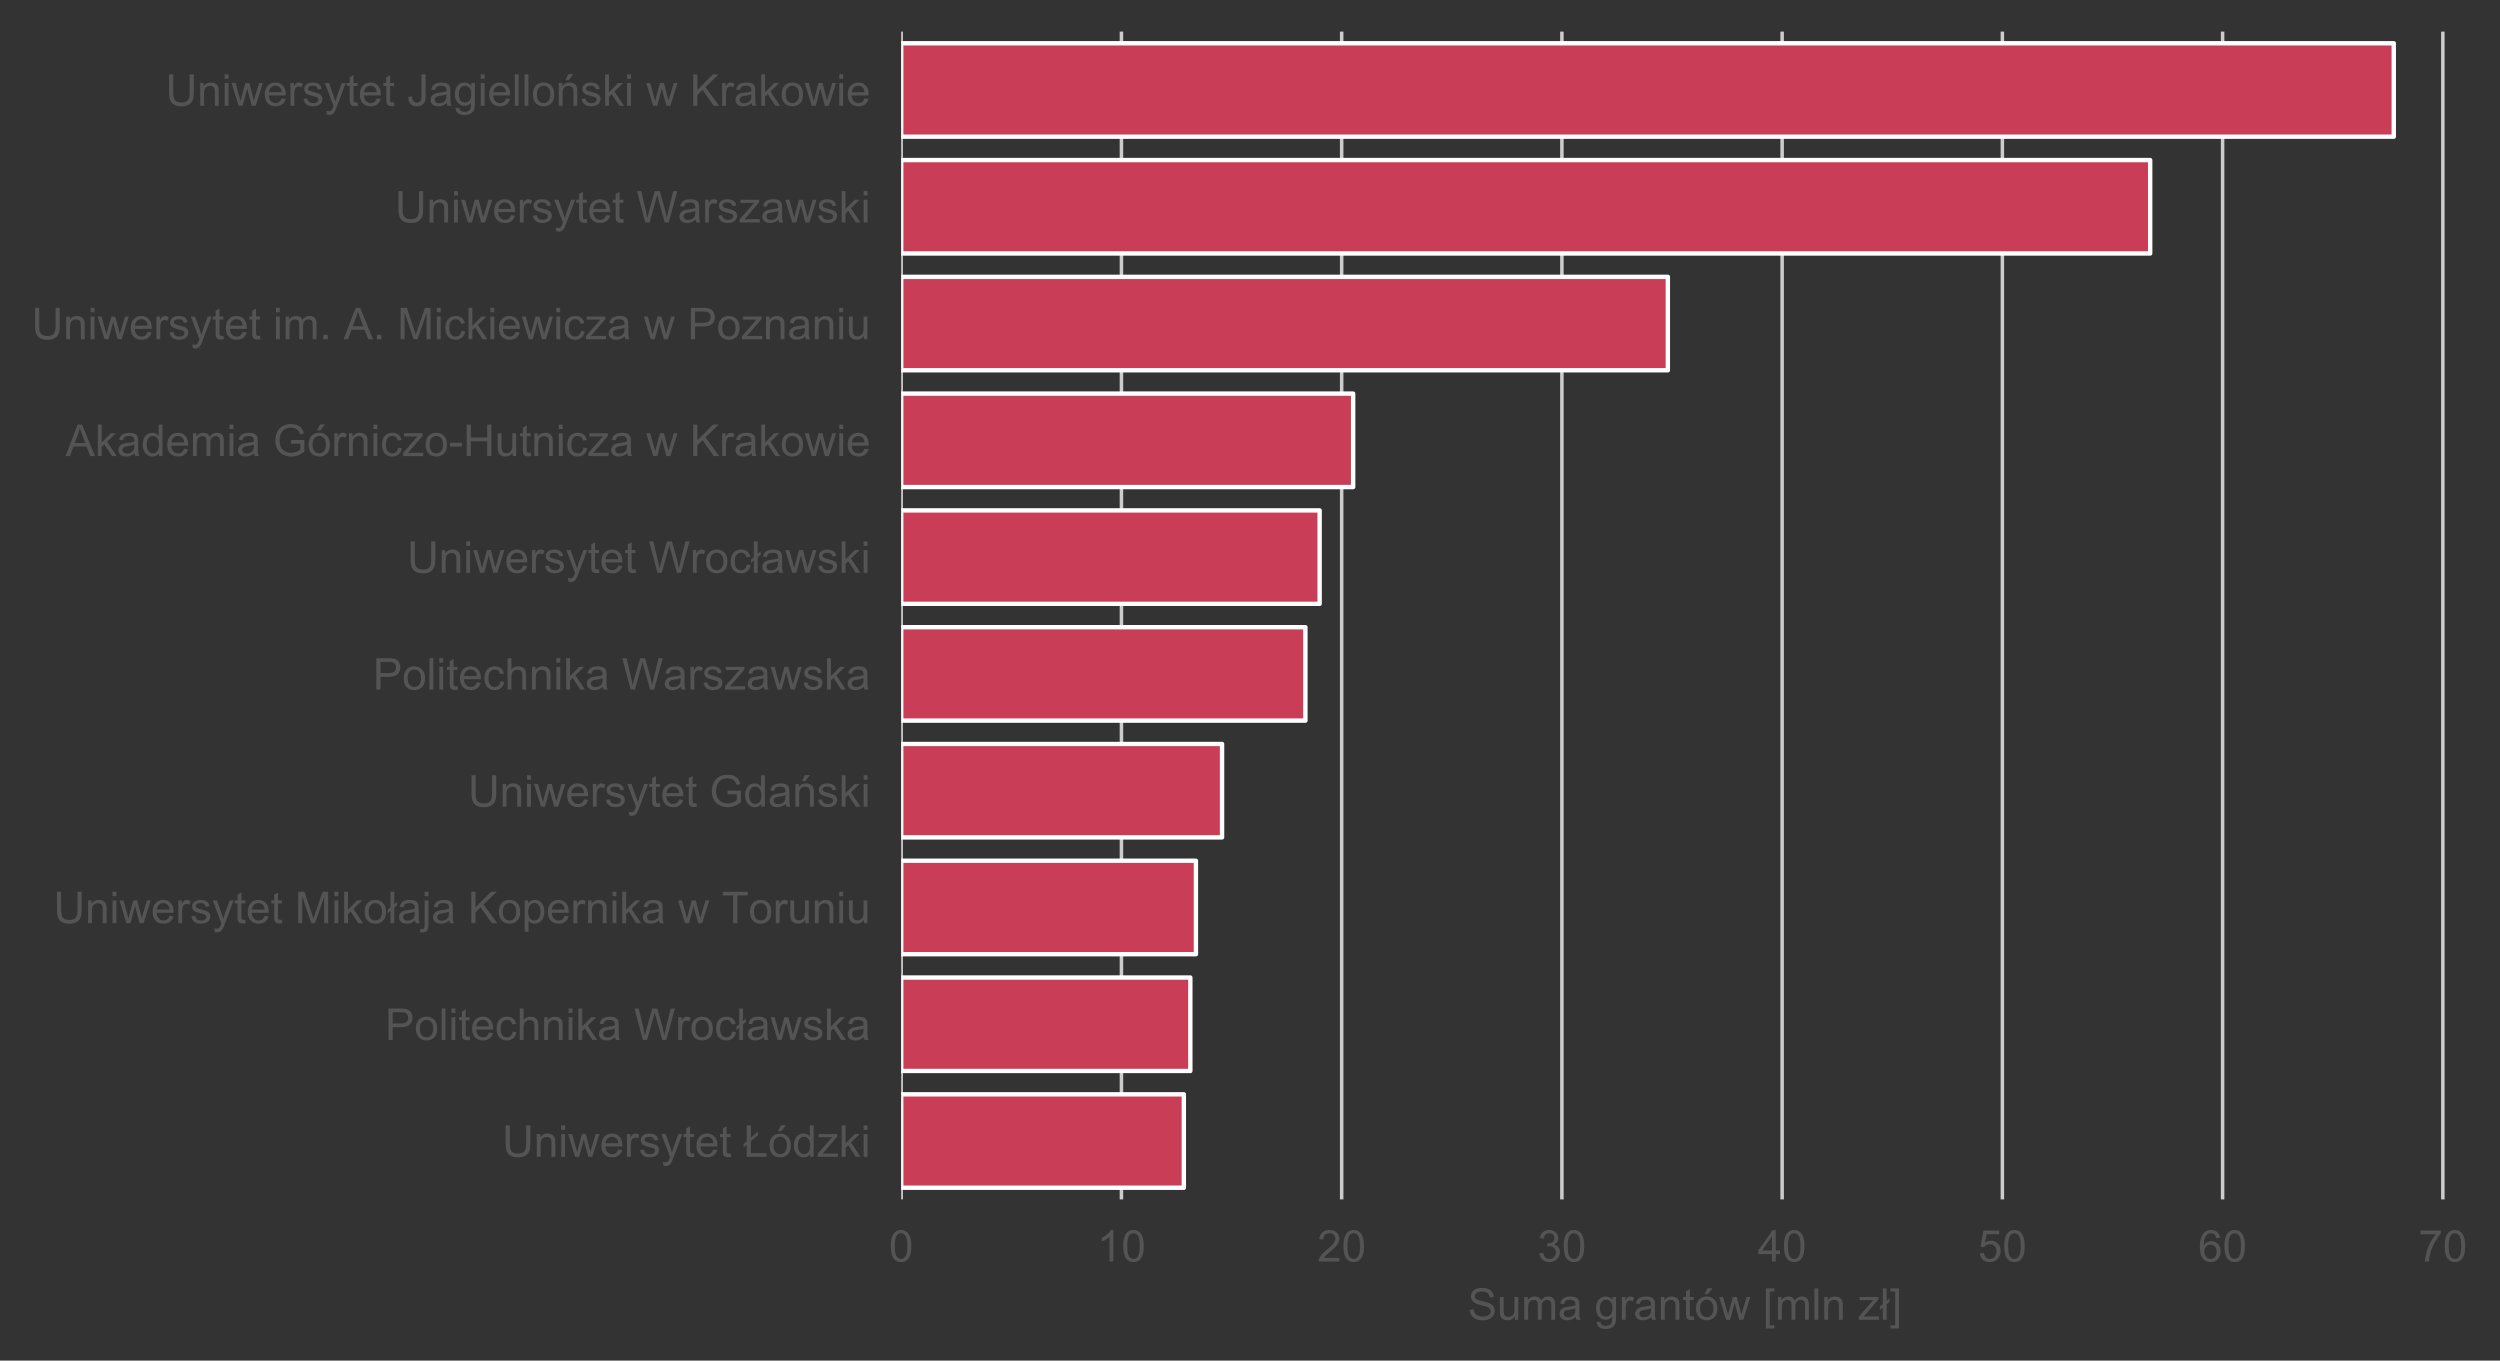 <?xml version="1.0" encoding="utf-8" standalone="no"?>
<!DOCTYPE svg PUBLIC "-//W3C//DTD SVG 1.1//EN"
  "http://www.w3.org/Graphics/SVG/1.1/DTD/svg11.dtd">
<!-- Created with matplotlib (https://matplotlib.org/) -->
<svg height="310.042pt" version="1.1" viewBox="0 0 569.673 310.042" width="569.673pt" xmlns="http://www.w3.org/2000/svg" xmlns:xlink="http://www.w3.org/1999/xlink">
 <rect x="0" y="0" width="569.673" height="310.042" fill="#333333" stroke="none"/>
 <defs>
  <style type="text/css">
*{stroke-linecap:butt;stroke-linejoin:round;}
  </style>
 </defs>
 <g id="figure_1">
  <g id="patch_1">
   <path d="M 0 310.042 
L 569.673 310.042 
L 569.673 0 
L 0 0 
z
" style="fill:none;"/>
  </g>
  <g id="axes_1">
   <g id="patch_2">
    <path d="M 205.353 273.312 
L 562.473 273.312 
L 562.473 7.2 
L 205.353 7.2 
z
" style="fill:none;"/>
   </g>
   <g id="matplotlib.axis_1">
    <g id="xtick_1">
     <g id="line2d_1">
      <path clip-path="url(#p9d1e3d85b6)" d="M 205.353 273.312 
L 205.353 7.2 
" style="fill:none;stroke:#cccccc;stroke-linecap:round;stroke-width:0.8;"/>
     </g>
     <g id="text_1">
      <!-- 0 -->
      <defs>
       <path d="M 4.156 35.297 
Q 4.156 48 6.766 55.734 
Q 9.375 63.484 14.516 67.672 
Q 19.672 71.875 27.484 71.875 
Q 33.25 71.875 37.594 69.547 
Q 41.938 67.234 44.766 62.859 
Q 47.609 58.5 49.219 52.219 
Q 50.828 45.953 50.828 35.297 
Q 50.828 22.703 48.234 14.969 
Q 45.656 7.234 40.5 3 
Q 35.359 -1.219 27.484 -1.219 
Q 17.141 -1.219 11.234 6.203 
Q 4.156 15.141 4.156 35.297 
z
M 13.188 35.297 
Q 13.188 17.672 17.312 11.828 
Q 21.438 6 27.484 6 
Q 33.547 6 37.672 11.859 
Q 41.797 17.719 41.797 35.297 
Q 41.797 52.984 37.672 58.781 
Q 33.547 64.594 27.391 64.594 
Q 21.344 64.594 17.719 59.469 
Q 13.188 52.938 13.188 35.297 
z
" id="ArialMT-48"/>
      </defs>
      <g style="fill:#545454;" transform="translate(202.573 287.47)scale(0.1 -0.1)">
       <use xlink:href="#ArialMT-48"/>
      </g>
     </g>
    </g>
    <g id="xtick_2">
     <g id="line2d_2">
      <path clip-path="url(#p9d1e3d85b6)" d="M 255.539 273.312 
L 255.539 7.2 
" style="fill:none;stroke:#cccccc;stroke-linecap:round;stroke-width:0.8;"/>
     </g>
     <g id="text_2">
      <!-- 10 -->
      <defs>
       <path d="M 37.25 0 
L 28.469 0 
L 28.469 56 
Q 25.297 52.984 20.141 49.953 
Q 14.984 46.922 10.891 45.406 
L 10.891 53.906 
Q 18.266 57.375 23.781 62.297 
Q 29.297 67.234 31.594 71.875 
L 37.25 71.875 
z
" id="ArialMT-49"/>
      </defs>
      <g style="fill:#545454;" transform="translate(249.978 287.47)scale(0.1 -0.1)">
       <use xlink:href="#ArialMT-49"/>
       <use x="55.615" xlink:href="#ArialMT-48"/>
      </g>
     </g>
    </g>
    <g id="xtick_3">
     <g id="line2d_3">
      <path clip-path="url(#p9d1e3d85b6)" d="M 305.724 273.312 
L 305.724 7.2 
" style="fill:none;stroke:#cccccc;stroke-linecap:round;stroke-width:0.8;"/>
     </g>
     <g id="text_3">
      <!-- 20 -->
      <defs>
       <path d="M 50.344 8.453 
L 50.344 0 
L 3.031 0 
Q 2.938 3.172 4.047 6.109 
Q 5.859 10.938 9.828 15.625 
Q 13.812 20.312 21.344 26.469 
Q 33.016 36.031 37.109 41.625 
Q 41.219 47.219 41.219 52.203 
Q 41.219 57.422 37.469 61 
Q 33.734 64.594 27.734 64.594 
Q 21.391 64.594 17.578 60.781 
Q 13.766 56.984 13.719 50.25 
L 4.688 51.172 
Q 5.609 61.281 11.656 66.578 
Q 17.719 71.875 27.938 71.875 
Q 38.234 71.875 44.234 66.156 
Q 50.25 60.453 50.25 52 
Q 50.25 47.703 48.484 43.547 
Q 46.734 39.406 42.656 34.812 
Q 38.578 30.219 29.109 22.219 
Q 21.188 15.578 18.938 13.203 
Q 16.703 10.844 15.234 8.453 
z
" id="ArialMT-50"/>
      </defs>
      <g style="fill:#545454;" transform="translate(300.163 287.47)scale(0.1 -0.1)">
       <use xlink:href="#ArialMT-50"/>
       <use x="55.615" xlink:href="#ArialMT-48"/>
      </g>
     </g>
    </g>
    <g id="xtick_4">
     <g id="line2d_4">
      <path clip-path="url(#p9d1e3d85b6)" d="M 355.909 273.312 
L 355.909 7.2 
" style="fill:none;stroke:#cccccc;stroke-linecap:round;stroke-width:0.8;"/>
     </g>
     <g id="text_4">
      <!-- 30 -->
      <defs>
       <path d="M 4.203 18.891 
L 12.984 20.062 
Q 14.5 12.594 18.141 9.297 
Q 21.781 6 27 6 
Q 33.203 6 37.469 10.297 
Q 41.75 14.594 41.75 20.953 
Q 41.75 27 37.797 30.922 
Q 33.844 34.859 27.734 34.859 
Q 25.25 34.859 21.531 33.891 
L 22.516 41.609 
Q 23.391 41.5 23.922 41.5 
Q 29.547 41.5 34.031 44.422 
Q 38.531 47.359 38.531 53.469 
Q 38.531 58.297 35.25 61.469 
Q 31.984 64.656 26.812 64.656 
Q 21.688 64.656 18.266 61.422 
Q 14.844 58.203 13.875 51.766 
L 5.078 53.328 
Q 6.688 62.156 12.391 67.016 
Q 18.109 71.875 26.609 71.875 
Q 32.469 71.875 37.391 69.359 
Q 42.328 66.844 44.938 62.5 
Q 47.562 58.156 47.562 53.266 
Q 47.562 48.641 45.062 44.828 
Q 42.578 41.016 37.703 38.766 
Q 44.047 37.312 47.562 32.688 
Q 51.078 28.078 51.078 21.141 
Q 51.078 11.766 44.234 5.25 
Q 37.406 -1.266 26.953 -1.266 
Q 17.531 -1.266 11.297 4.344 
Q 5.078 9.969 4.203 18.891 
z
" id="ArialMT-51"/>
      </defs>
      <g style="fill:#545454;" transform="translate(350.348 287.47)scale(0.1 -0.1)">
       <use xlink:href="#ArialMT-51"/>
       <use x="55.615" xlink:href="#ArialMT-48"/>
      </g>
     </g>
    </g>
    <g id="xtick_5">
     <g id="line2d_5">
      <path clip-path="url(#p9d1e3d85b6)" d="M 406.095 273.312 
L 406.095 7.2 
" style="fill:none;stroke:#cccccc;stroke-linecap:round;stroke-width:0.8;"/>
     </g>
     <g id="text_5">
      <!-- 40 -->
      <defs>
       <path d="M 32.328 0 
L 32.328 17.141 
L 1.266 17.141 
L 1.266 25.203 
L 33.938 71.578 
L 41.109 71.578 
L 41.109 25.203 
L 50.781 25.203 
L 50.781 17.141 
L 41.109 17.141 
L 41.109 0 
z
M 32.328 25.203 
L 32.328 57.469 
L 9.906 25.203 
z
" id="ArialMT-52"/>
      </defs>
      <g style="fill:#545454;" transform="translate(400.534 287.47)scale(0.1 -0.1)">
       <use xlink:href="#ArialMT-52"/>
       <use x="55.615" xlink:href="#ArialMT-48"/>
      </g>
     </g>
    </g>
    <g id="xtick_6">
     <g id="line2d_6">
      <path clip-path="url(#p9d1e3d85b6)" d="M 456.28 273.312 
L 456.28 7.2 
" style="fill:none;stroke:#cccccc;stroke-linecap:round;stroke-width:0.8;"/>
     </g>
     <g id="text_6">
      <!-- 50 -->
      <defs>
       <path d="M 4.156 18.75 
L 13.375 19.531 
Q 14.406 12.797 18.141 9.391 
Q 21.875 6 27.156 6 
Q 33.5 6 37.891 10.781 
Q 42.281 15.578 42.281 23.484 
Q 42.281 31 38.062 35.344 
Q 33.844 39.703 27 39.703 
Q 22.75 39.703 19.328 37.766 
Q 15.922 35.844 13.969 32.766 
L 5.719 33.844 
L 12.641 70.609 
L 48.25 70.609 
L 48.25 62.203 
L 19.672 62.203 
L 15.828 42.969 
Q 22.266 47.469 29.344 47.469 
Q 38.719 47.469 45.156 40.969 
Q 51.609 34.469 51.609 24.266 
Q 51.609 14.547 45.953 7.469 
Q 39.062 -1.219 27.156 -1.219 
Q 17.391 -1.219 11.203 4.25 
Q 5.031 9.719 4.156 18.75 
z
" id="ArialMT-53"/>
      </defs>
      <g style="fill:#545454;" transform="translate(450.719 287.47)scale(0.1 -0.1)">
       <use xlink:href="#ArialMT-53"/>
       <use x="55.615" xlink:href="#ArialMT-48"/>
      </g>
     </g>
    </g>
    <g id="xtick_7">
     <g id="line2d_7">
      <path clip-path="url(#p9d1e3d85b6)" d="M 506.465 273.312 
L 506.465 7.2 
" style="fill:none;stroke:#cccccc;stroke-linecap:round;stroke-width:0.8;"/>
     </g>
     <g id="text_7">
      <!-- 60 -->
      <defs>
       <path d="M 49.75 54.047 
L 41.016 53.375 
Q 39.844 58.547 37.703 60.891 
Q 34.125 64.656 28.906 64.656 
Q 24.703 64.656 21.531 62.312 
Q 17.391 59.281 14.984 53.469 
Q 12.594 47.656 12.5 36.922 
Q 15.672 41.75 20.266 44.094 
Q 24.859 46.438 29.891 46.438 
Q 38.672 46.438 44.844 39.969 
Q 51.031 33.5 51.031 23.25 
Q 51.031 16.5 48.125 10.719 
Q 45.219 4.938 40.141 1.859 
Q 35.062 -1.219 28.609 -1.219 
Q 17.625 -1.219 10.688 6.859 
Q 3.766 14.938 3.766 33.5 
Q 3.766 54.25 11.422 63.672 
Q 18.109 71.875 29.438 71.875 
Q 37.891 71.875 43.281 67.141 
Q 48.688 62.406 49.75 54.047 
z
M 13.875 23.188 
Q 13.875 18.656 15.797 14.5 
Q 17.719 10.359 21.188 8.172 
Q 24.656 6 28.469 6 
Q 34.031 6 38.031 10.484 
Q 42.047 14.984 42.047 22.703 
Q 42.047 30.125 38.078 34.391 
Q 34.125 38.672 28.125 38.672 
Q 22.172 38.672 18.016 34.391 
Q 13.875 30.125 13.875 23.188 
z
" id="ArialMT-54"/>
      </defs>
      <g style="fill:#545454;" transform="translate(500.905 287.47)scale(0.1 -0.1)">
       <use xlink:href="#ArialMT-54"/>
       <use x="55.615" xlink:href="#ArialMT-48"/>
      </g>
     </g>
    </g>
    <g id="xtick_8">
     <g id="line2d_8">
      <path clip-path="url(#p9d1e3d85b6)" d="M 556.651 273.312 
L 556.651 7.2 
" style="fill:none;stroke:#cccccc;stroke-linecap:round;stroke-width:0.8;"/>
     </g>
     <g id="text_8">
      <!-- 70 -->
      <defs>
       <path d="M 4.734 62.203 
L 4.734 70.656 
L 51.078 70.656 
L 51.078 63.812 
Q 44.234 56.547 37.516 44.484 
Q 30.812 32.422 27.156 19.672 
Q 24.516 10.688 23.781 0 
L 14.75 0 
Q 14.891 8.453 18.062 20.406 
Q 21.234 32.375 27.172 43.484 
Q 33.109 54.594 39.797 62.203 
z
" id="ArialMT-55"/>
      </defs>
      <g style="fill:#545454;" transform="translate(551.09 287.47)scale(0.1 -0.1)">
       <use xlink:href="#ArialMT-55"/>
       <use x="55.615" xlink:href="#ArialMT-48"/>
      </g>
     </g>
    </g>
    <g id="text_9">
     <!-- Suma grantów [mln zł] -->
     <defs>
      <path d="M 4.5 23 
L 13.422 23.781 
Q 14.062 18.406 16.375 14.969 
Q 18.703 11.531 23.578 9.406 
Q 28.469 7.281 34.578 7.281 
Q 39.984 7.281 44.141 8.891 
Q 48.297 10.5 50.312 13.297 
Q 52.344 16.109 52.344 19.438 
Q 52.344 22.797 50.391 25.312 
Q 48.438 27.828 43.953 29.547 
Q 41.062 30.672 31.203 33.031 
Q 21.344 35.406 17.391 37.5 
Q 12.25 40.188 9.734 44.156 
Q 7.234 48.141 7.234 53.078 
Q 7.234 58.5 10.297 63.203 
Q 13.375 67.922 19.281 70.359 
Q 25.203 72.797 32.422 72.797 
Q 40.375 72.797 46.453 70.234 
Q 52.547 67.672 55.812 62.688 
Q 59.078 57.719 59.328 51.422 
L 50.25 50.734 
Q 49.516 57.516 45.281 60.984 
Q 41.062 64.453 32.812 64.453 
Q 24.219 64.453 20.281 61.297 
Q 16.359 58.156 16.359 53.719 
Q 16.359 49.859 19.141 47.359 
Q 21.875 44.875 33.422 42.266 
Q 44.969 39.656 49.266 37.703 
Q 55.516 34.812 58.484 30.391 
Q 61.469 25.984 61.469 20.219 
Q 61.469 14.5 58.203 9.438 
Q 54.938 4.391 48.797 1.578 
Q 42.672 -1.219 35.016 -1.219 
Q 25.297 -1.219 18.719 1.609 
Q 12.156 4.438 8.422 10.125 
Q 4.688 15.828 4.5 23 
z
" id="ArialMT-83"/>
      <path d="M 40.578 0 
L 40.578 7.625 
Q 34.516 -1.172 24.125 -1.172 
Q 19.531 -1.172 15.547 0.578 
Q 11.578 2.344 9.641 5 
Q 7.719 7.672 6.938 11.531 
Q 6.391 14.109 6.391 19.734 
L 6.391 51.859 
L 15.188 51.859 
L 15.188 23.094 
Q 15.188 16.219 15.719 13.812 
Q 16.547 10.359 19.234 8.375 
Q 21.922 6.391 25.875 6.391 
Q 29.828 6.391 33.297 8.422 
Q 36.766 10.453 38.203 13.938 
Q 39.656 17.438 39.656 24.078 
L 39.656 51.859 
L 48.438 51.859 
L 48.438 0 
z
" id="ArialMT-117"/>
      <path d="M 6.594 0 
L 6.594 51.859 
L 14.453 51.859 
L 14.453 44.578 
Q 16.891 48.391 20.938 50.703 
Q 25 53.031 30.172 53.031 
Q 35.938 53.031 39.625 50.641 
Q 43.312 48.25 44.828 43.953 
Q 50.984 53.031 60.844 53.031 
Q 68.562 53.031 72.703 48.75 
Q 76.859 44.484 76.859 35.594 
L 76.859 0 
L 68.109 0 
L 68.109 32.672 
Q 68.109 37.938 67.25 40.25 
Q 66.406 42.578 64.156 43.984 
Q 61.922 45.406 58.891 45.406 
Q 53.422 45.406 49.797 41.766 
Q 46.188 38.141 46.188 30.125 
L 46.188 0 
L 37.406 0 
L 37.406 33.688 
Q 37.406 39.547 35.25 42.469 
Q 33.109 45.406 28.219 45.406 
Q 24.516 45.406 21.359 43.453 
Q 18.219 41.5 16.797 37.734 
Q 15.375 33.984 15.375 26.906 
L 15.375 0 
z
" id="ArialMT-109"/>
      <path d="M 40.438 6.391 
Q 35.547 2.25 31.031 0.531 
Q 26.516 -1.172 21.344 -1.172 
Q 12.797 -1.172 8.203 3 
Q 3.609 7.172 3.609 13.672 
Q 3.609 17.484 5.344 20.625 
Q 7.078 23.781 9.891 25.688 
Q 12.703 27.594 16.219 28.562 
Q 18.797 29.25 24.031 29.891 
Q 34.672 31.156 39.703 32.906 
Q 39.75 34.719 39.75 35.203 
Q 39.75 40.578 37.25 42.781 
Q 33.891 45.75 27.25 45.75 
Q 21.047 45.75 18.094 43.578 
Q 15.141 41.406 13.719 35.891 
L 5.125 37.062 
Q 6.297 42.578 8.984 45.969 
Q 11.672 49.359 16.75 51.188 
Q 21.828 53.031 28.516 53.031 
Q 35.156 53.031 39.297 51.469 
Q 43.453 49.906 45.406 47.531 
Q 47.359 45.172 48.141 41.547 
Q 48.578 39.312 48.578 33.453 
L 48.578 21.734 
Q 48.578 9.469 49.141 6.219 
Q 49.703 2.984 51.375 0 
L 42.188 0 
Q 40.828 2.734 40.438 6.391 
z
M 39.703 26.031 
Q 34.906 24.078 25.344 22.703 
Q 19.922 21.922 17.672 20.938 
Q 15.438 19.969 14.203 18.094 
Q 12.984 16.219 12.984 13.922 
Q 12.984 10.406 15.641 8.062 
Q 18.312 5.719 23.438 5.719 
Q 28.516 5.719 32.469 7.938 
Q 36.422 10.156 38.281 14.016 
Q 39.703 17 39.703 22.797 
z
" id="ArialMT-97"/>
      <path id="ArialMT-32"/>
      <path d="M 4.984 -4.297 
L 13.531 -5.562 
Q 14.062 -9.516 16.5 -11.328 
Q 19.781 -13.766 25.438 -13.766 
Q 31.547 -13.766 34.859 -11.328 
Q 38.188 -8.891 39.359 -4.5 
Q 40.047 -1.812 39.984 6.781 
Q 34.234 0 25.641 0 
Q 14.938 0 9.078 7.719 
Q 3.219 15.438 3.219 26.219 
Q 3.219 33.641 5.906 39.906 
Q 8.594 46.188 13.688 49.609 
Q 18.797 53.031 25.688 53.031 
Q 34.859 53.031 40.828 45.609 
L 40.828 51.859 
L 48.922 51.859 
L 48.922 7.031 
Q 48.922 -5.078 46.453 -10.125 
Q 44 -15.188 38.641 -18.109 
Q 33.297 -21.047 25.484 -21.047 
Q 16.219 -21.047 10.5 -16.875 
Q 4.781 -12.703 4.984 -4.297 
z
M 12.25 26.859 
Q 12.25 16.656 16.297 11.969 
Q 20.359 7.281 26.469 7.281 
Q 32.516 7.281 36.609 11.938 
Q 40.719 16.609 40.719 26.562 
Q 40.719 36.078 36.5 40.906 
Q 32.281 45.75 26.312 45.75 
Q 20.453 45.75 16.344 40.984 
Q 12.25 36.234 12.25 26.859 
z
" id="ArialMT-103"/>
      <path d="M 6.5 0 
L 6.5 51.859 
L 14.406 51.859 
L 14.406 44 
Q 17.438 49.516 20 51.266 
Q 22.562 53.031 25.641 53.031 
Q 30.078 53.031 34.672 50.203 
L 31.641 42.047 
Q 28.422 43.953 25.203 43.953 
Q 22.312 43.953 20.016 42.219 
Q 17.719 40.484 16.75 37.406 
Q 15.281 32.719 15.281 27.156 
L 15.281 0 
z
" id="ArialMT-114"/>
      <path d="M 6.594 0 
L 6.594 51.859 
L 14.5 51.859 
L 14.5 44.484 
Q 20.219 53.031 31 53.031 
Q 35.688 53.031 39.625 51.344 
Q 43.562 49.656 45.516 46.922 
Q 47.469 44.188 48.25 40.438 
Q 48.734 37.984 48.734 31.891 
L 48.734 0 
L 39.938 0 
L 39.938 31.547 
Q 39.938 36.922 38.906 39.578 
Q 37.891 42.234 35.281 43.812 
Q 32.672 45.406 29.156 45.406 
Q 23.531 45.406 19.453 41.844 
Q 15.375 38.281 15.375 28.328 
L 15.375 0 
z
" id="ArialMT-110"/>
      <path d="M 25.781 7.859 
L 27.047 0.094 
Q 23.344 -0.688 20.406 -0.688 
Q 15.625 -0.688 12.984 0.828 
Q 10.359 2.344 9.281 4.812 
Q 8.203 7.281 8.203 15.188 
L 8.203 45.016 
L 1.766 45.016 
L 1.766 51.859 
L 8.203 51.859 
L 8.203 64.703 
L 16.938 69.969 
L 16.938 51.859 
L 25.781 51.859 
L 25.781 45.016 
L 16.938 45.016 
L 16.938 14.703 
Q 16.938 10.938 17.406 9.859 
Q 17.875 8.797 18.922 8.156 
Q 19.969 7.516 21.922 7.516 
Q 23.391 7.516 25.781 7.859 
z
" id="ArialMT-116"/>
      <path d="M 3.328 25.922 
Q 3.328 40.328 11.328 47.266 
Q 18.016 53.031 27.641 53.031 
Q 38.328 53.031 45.109 46.016 
Q 51.906 39.016 51.906 26.656 
Q 51.906 16.656 48.906 10.906 
Q 45.906 5.172 40.156 2 
Q 34.422 -1.172 27.641 -1.172 
Q 16.75 -1.172 10.031 5.812 
Q 3.328 12.797 3.328 25.922 
z
M 12.359 25.922 
Q 12.359 15.969 16.703 11.016 
Q 21.047 6.062 27.641 6.062 
Q 34.188 6.062 38.531 11.031 
Q 42.875 16.016 42.875 26.219 
Q 42.875 35.844 38.5 40.797 
Q 34.125 45.75 27.641 45.75 
Q 21.047 45.75 16.703 40.812 
Q 12.359 35.891 12.359 25.922 
z
M 22.75 58.297 
L 29.25 71.969 
L 40.766 71.969 
L 30.031 58.297 
z
" id="ArialMT-243"/>
      <path d="M 16.156 0 
L 0.297 51.859 
L 9.375 51.859 
L 17.625 21.922 
L 20.703 10.797 
Q 20.906 11.625 23.391 21.484 
L 31.641 51.859 
L 40.672 51.859 
L 48.438 21.781 
L 51.031 11.859 
L 54 21.875 
L 62.891 51.859 
L 71.438 51.859 
L 55.219 0 
L 46.094 0 
L 37.844 31.062 
L 35.844 39.891 
L 25.344 0 
z
" id="ArialMT-119"/>
      <path d="M 6.781 -19.875 
L 6.781 71.578 
L 26.172 71.578 
L 26.172 64.312 
L 15.578 64.312 
L 15.578 -12.594 
L 26.172 -12.594 
L 26.172 -19.875 
z
" id="ArialMT-91"/>
      <path d="M 6.391 0 
L 6.391 71.578 
L 15.188 71.578 
L 15.188 0 
z
" id="ArialMT-108"/>
      <path d="M 1.953 0 
L 1.953 7.125 
L 34.969 45.016 
Q 29.344 44.734 25.047 44.734 
L 3.906 44.734 
L 3.906 51.859 
L 46.297 51.859 
L 46.297 46.047 
L 18.219 13.141 
L 12.797 7.125 
Q 18.703 7.562 23.875 7.562 
L 47.859 7.562 
L 47.859 0 
z
" id="ArialMT-122"/>
      <path d="M 6.5 28.031 
L 0.141 22.656 
L 0.141 30.375 
L 6.5 35.75 
L 6.5 71.578 
L 15.234 71.578 
L 15.234 43.172 
L 21.828 48.781 
L 21.828 41.109 
L 15.234 35.5 
L 15.234 0 
L 6.5 0 
z
" id="ArialMT-322"/>
      <path d="M 21.297 -19.875 
L 1.906 -19.875 
L 1.906 -12.594 
L 12.5 -12.594 
L 12.5 64.312 
L 1.906 64.312 
L 1.906 71.578 
L 21.297 71.578 
z
" id="ArialMT-93"/>
     </defs>
     <g style="fill:#545454;" transform="translate(334.453 300.737)scale(0.1 -0.1)">
      <use xlink:href="#ArialMT-83"/>
      <use x="66.699" xlink:href="#ArialMT-117"/>
      <use x="122.314" xlink:href="#ArialMT-109"/>
      <use x="205.615" xlink:href="#ArialMT-97"/>
      <use x="261.23" xlink:href="#ArialMT-32"/>
      <use x="289.014" xlink:href="#ArialMT-103"/>
      <use x="344.629" xlink:href="#ArialMT-114"/>
      <use x="377.93" xlink:href="#ArialMT-97"/>
      <use x="433.545" xlink:href="#ArialMT-110"/>
      <use x="489.16" xlink:href="#ArialMT-116"/>
      <use x="516.943" xlink:href="#ArialMT-243"/>
      <use x="572.559" xlink:href="#ArialMT-119"/>
      <use x="644.775" xlink:href="#ArialMT-32"/>
      <use x="672.559" xlink:href="#ArialMT-91"/>
      <use x="700.342" xlink:href="#ArialMT-109"/>
      <use x="783.643" xlink:href="#ArialMT-108"/>
      <use x="805.859" xlink:href="#ArialMT-110"/>
      <use x="861.475" xlink:href="#ArialMT-32"/>
      <use x="889.258" xlink:href="#ArialMT-122"/>
      <use x="939.258" xlink:href="#ArialMT-322"/>
      <use x="961.475" xlink:href="#ArialMT-93"/>
     </g>
    </g>
   </g>
   <g id="matplotlib.axis_2">
    <g id="ytick_1">
     <g id="text_10">
      <!-- Uniwersytet Jagielloński w Krakowie -->
      <defs>
       <path d="M 54.688 71.578 
L 64.156 71.578 
L 64.156 30.219 
Q 64.156 19.438 61.719 13.078 
Q 59.281 6.734 52.906 2.75 
Q 46.531 -1.219 36.188 -1.219 
Q 26.125 -1.219 19.719 2.25 
Q 13.328 5.719 10.594 12.281 
Q 7.859 18.844 7.859 30.219 
L 7.859 71.578 
L 17.328 71.578 
L 17.328 30.281 
Q 17.328 20.953 19.062 16.531 
Q 20.797 12.109 25.016 9.719 
Q 29.25 7.328 35.359 7.328 
Q 45.797 7.328 50.234 12.062 
Q 54.688 16.797 54.688 30.281 
z
" id="ArialMT-85"/>
       <path d="M 6.641 61.469 
L 6.641 71.578 
L 15.438 71.578 
L 15.438 61.469 
z
M 6.641 0 
L 6.641 51.859 
L 15.438 51.859 
L 15.438 0 
z
" id="ArialMT-105"/>
       <path d="M 42.094 16.703 
L 51.172 15.578 
Q 49.031 7.625 43.219 3.219 
Q 37.406 -1.172 28.375 -1.172 
Q 17 -1.172 10.328 5.828 
Q 3.656 12.844 3.656 25.484 
Q 3.656 38.578 10.391 45.797 
Q 17.141 53.031 27.875 53.031 
Q 38.281 53.031 44.875 45.953 
Q 51.469 38.875 51.469 26.031 
Q 51.469 25.25 51.422 23.688 
L 12.75 23.688 
Q 13.234 15.141 17.578 10.594 
Q 21.922 6.062 28.422 6.062 
Q 33.25 6.062 36.672 8.594 
Q 40.094 11.141 42.094 16.703 
z
M 13.234 30.906 
L 42.188 30.906 
Q 41.609 37.453 38.875 40.719 
Q 34.672 45.797 27.984 45.797 
Q 21.922 45.797 17.797 41.75 
Q 13.672 37.703 13.234 30.906 
z
" id="ArialMT-101"/>
       <path d="M 3.078 15.484 
L 11.766 16.844 
Q 12.5 11.625 15.844 8.844 
Q 19.188 6.062 25.203 6.062 
Q 31.25 6.062 34.172 8.516 
Q 37.109 10.984 37.109 14.312 
Q 37.109 17.281 34.516 19 
Q 32.719 20.172 25.531 21.969 
Q 15.875 24.422 12.141 26.203 
Q 8.406 27.984 6.469 31.125 
Q 4.547 34.281 4.547 38.094 
Q 4.547 41.547 6.125 44.5 
Q 7.719 47.469 10.453 49.422 
Q 12.5 50.922 16.031 51.969 
Q 19.578 53.031 23.641 53.031 
Q 29.734 53.031 34.344 51.266 
Q 38.969 49.516 41.156 46.5 
Q 43.359 43.5 44.188 38.484 
L 35.594 37.312 
Q 35.016 41.312 32.203 43.547 
Q 29.391 45.797 24.266 45.797 
Q 18.219 45.797 15.625 43.797 
Q 13.031 41.797 13.031 39.109 
Q 13.031 37.406 14.109 36.031 
Q 15.188 34.625 17.484 33.688 
Q 18.797 33.203 25.25 31.453 
Q 34.578 28.953 38.25 27.359 
Q 41.938 25.781 44.031 22.75 
Q 46.141 19.734 46.141 15.234 
Q 46.141 10.844 43.578 6.953 
Q 41.016 3.078 36.172 0.953 
Q 31.344 -1.172 25.25 -1.172 
Q 15.141 -1.172 9.844 3.031 
Q 4.547 7.234 3.078 15.484 
z
" id="ArialMT-115"/>
       <path d="M 6.203 -19.969 
L 5.219 -11.719 
Q 8.109 -12.5 10.25 -12.5 
Q 13.188 -12.5 14.938 -11.516 
Q 16.703 -10.547 17.828 -8.797 
Q 18.656 -7.469 20.516 -2.25 
Q 20.75 -1.516 21.297 -0.094 
L 1.609 51.859 
L 11.078 51.859 
L 21.875 21.828 
Q 23.969 16.109 25.641 9.812 
Q 27.156 15.875 29.25 21.625 
L 40.328 51.859 
L 49.125 51.859 
L 29.391 -0.875 
Q 26.219 -9.422 24.469 -12.641 
Q 22.125 -17 19.094 -19.016 
Q 16.062 -21.047 11.859 -21.047 
Q 9.328 -21.047 6.203 -19.969 
z
" id="ArialMT-121"/>
       <path d="M 2.875 20.312 
L 11.422 21.484 
Q 11.766 13.281 14.5 10.25 
Q 17.234 7.234 22.078 7.234 
Q 25.641 7.234 28.219 8.859 
Q 30.812 10.5 31.781 13.297 
Q 32.766 16.109 32.766 22.266 
L 32.766 71.578 
L 42.234 71.578 
L 42.234 22.797 
Q 42.234 13.812 40.062 8.875 
Q 37.891 3.953 33.172 1.359 
Q 28.469 -1.219 22.125 -1.219 
Q 12.703 -1.219 7.688 4.203 
Q 2.688 9.625 2.875 20.312 
z
" id="ArialMT-74"/>
       <path d="M 3.328 25.922 
Q 3.328 40.328 11.328 47.266 
Q 18.016 53.031 27.641 53.031 
Q 38.328 53.031 45.109 46.016 
Q 51.906 39.016 51.906 26.656 
Q 51.906 16.656 48.906 10.906 
Q 45.906 5.172 40.156 2 
Q 34.422 -1.172 27.641 -1.172 
Q 16.75 -1.172 10.031 5.812 
Q 3.328 12.797 3.328 25.922 
z
M 12.359 25.922 
Q 12.359 15.969 16.703 11.016 
Q 21.047 6.062 27.641 6.062 
Q 34.188 6.062 38.531 11.031 
Q 42.875 16.016 42.875 26.219 
Q 42.875 35.844 38.5 40.797 
Q 34.125 45.75 27.641 45.75 
Q 21.047 45.75 16.703 40.812 
Q 12.359 35.891 12.359 25.922 
z
" id="ArialMT-111"/>
       <path d="M 6.594 0 
L 6.594 51.859 
L 14.5 51.859 
L 14.5 44.484 
Q 20.219 53.031 31 53.031 
Q 35.688 53.031 39.625 51.344 
Q 43.562 49.656 45.516 46.922 
Q 47.469 44.188 48.25 40.438 
Q 48.734 37.984 48.734 31.891 
L 48.734 0 
L 39.938 0 
L 39.938 31.547 
Q 39.938 36.922 38.906 39.578 
Q 37.891 42.234 35.281 43.812 
Q 32.672 45.406 29.156 45.406 
Q 23.531 45.406 19.453 41.844 
Q 15.375 38.281 15.375 28.328 
L 15.375 0 
z
M 21.875 58.297 
L 28.375 71.969 
L 39.891 71.969 
L 29.156 58.297 
z
" id="ArialMT-324"/>
       <path d="M 6.641 0 
L 6.641 71.578 
L 15.438 71.578 
L 15.438 30.766 
L 36.234 51.859 
L 47.609 51.859 
L 27.781 32.625 
L 49.609 0 
L 38.766 0 
L 21.625 26.516 
L 15.438 20.562 
L 15.438 0 
z
" id="ArialMT-107"/>
       <path d="M 7.328 0 
L 7.328 71.578 
L 16.797 71.578 
L 16.797 36.078 
L 52.344 71.578 
L 65.188 71.578 
L 35.156 42.578 
L 66.5 0 
L 54 0 
L 28.516 36.234 
L 16.797 24.812 
L 16.797 0 
z
" id="ArialMT-75"/>
      </defs>
      <g style="fill:#545454;" transform="translate(37.744 24.104)scale(0.1 -0.1)">
       <use xlink:href="#ArialMT-85"/>
       <use x="72.217" xlink:href="#ArialMT-110"/>
       <use x="127.832" xlink:href="#ArialMT-105"/>
       <use x="150.049" xlink:href="#ArialMT-119"/>
       <use x="222.266" xlink:href="#ArialMT-101"/>
       <use x="277.881" xlink:href="#ArialMT-114"/>
       <use x="311.182" xlink:href="#ArialMT-115"/>
       <use x="361.182" xlink:href="#ArialMT-121"/>
       <use x="411.182" xlink:href="#ArialMT-116"/>
       <use x="438.965" xlink:href="#ArialMT-101"/>
       <use x="494.58" xlink:href="#ArialMT-116"/>
       <use x="522.363" xlink:href="#ArialMT-32"/>
       <use x="550.146" xlink:href="#ArialMT-74"/>
       <use x="600.146" xlink:href="#ArialMT-97"/>
       <use x="655.762" xlink:href="#ArialMT-103"/>
       <use x="711.377" xlink:href="#ArialMT-105"/>
       <use x="733.594" xlink:href="#ArialMT-101"/>
       <use x="789.209" xlink:href="#ArialMT-108"/>
       <use x="811.426" xlink:href="#ArialMT-108"/>
       <use x="833.643" xlink:href="#ArialMT-111"/>
       <use x="889.258" xlink:href="#ArialMT-324"/>
       <use x="944.873" xlink:href="#ArialMT-115"/>
       <use x="994.873" xlink:href="#ArialMT-107"/>
       <use x="1044.873" xlink:href="#ArialMT-105"/>
       <use x="1067.09" xlink:href="#ArialMT-32"/>
       <use x="1094.873" xlink:href="#ArialMT-119"/>
       <use x="1167.09" xlink:href="#ArialMT-32"/>
       <use x="1194.873" xlink:href="#ArialMT-75"/>
       <use x="1261.572" xlink:href="#ArialMT-114"/>
       <use x="1294.873" xlink:href="#ArialMT-97"/>
       <use x="1350.488" xlink:href="#ArialMT-107"/>
       <use x="1400.488" xlink:href="#ArialMT-111"/>
       <use x="1456.104" xlink:href="#ArialMT-119"/>
       <use x="1528.32" xlink:href="#ArialMT-105"/>
       <use x="1550.537" xlink:href="#ArialMT-101"/>
      </g>
     </g>
    </g>
    <g id="ytick_2">
     <g id="text_11">
      <!-- Uniwersytet Warszawski -->
      <defs>
       <path d="M 20.219 0 
L 1.219 71.578 
L 10.938 71.578 
L 21.828 24.656 
Q 23.578 17.281 24.859 10.016 
Q 27.594 21.484 28.078 23.25 
L 41.703 71.578 
L 53.125 71.578 
L 63.375 35.359 
Q 67.234 21.875 68.953 10.016 
Q 70.312 16.797 72.516 25.594 
L 83.734 71.578 
L 93.266 71.578 
L 73.641 0 
L 64.5 0 
L 49.422 54.547 
Q 47.516 61.375 47.172 62.938 
Q 46.047 58.016 45.062 54.547 
L 29.891 0 
z
" id="ArialMT-87"/>
      </defs>
      <g style="fill:#545454;" transform="translate(90.011 50.696)scale(0.1 -0.1)">
       <use xlink:href="#ArialMT-85"/>
       <use x="72.217" xlink:href="#ArialMT-110"/>
       <use x="127.832" xlink:href="#ArialMT-105"/>
       <use x="150.049" xlink:href="#ArialMT-119"/>
       <use x="222.266" xlink:href="#ArialMT-101"/>
       <use x="277.881" xlink:href="#ArialMT-114"/>
       <use x="311.182" xlink:href="#ArialMT-115"/>
       <use x="361.182" xlink:href="#ArialMT-121"/>
       <use x="411.182" xlink:href="#ArialMT-116"/>
       <use x="438.965" xlink:href="#ArialMT-101"/>
       <use x="494.58" xlink:href="#ArialMT-116"/>
       <use x="522.363" xlink:href="#ArialMT-32"/>
       <use x="550.146" xlink:href="#ArialMT-87"/>
       <use x="644.484" xlink:href="#ArialMT-97"/>
       <use x="700.1" xlink:href="#ArialMT-114"/>
       <use x="733.4" xlink:href="#ArialMT-115"/>
       <use x="783.4" xlink:href="#ArialMT-122"/>
       <use x="833.4" xlink:href="#ArialMT-97"/>
       <use x="889.016" xlink:href="#ArialMT-119"/>
       <use x="961.232" xlink:href="#ArialMT-115"/>
       <use x="1011.232" xlink:href="#ArialMT-107"/>
       <use x="1061.232" xlink:href="#ArialMT-105"/>
      </g>
     </g>
    </g>
    <g id="ytick_3">
     <g id="text_12">
      <!-- Uniwersytet im. A. Mickiewicza w Poznaniu -->
      <defs>
       <path d="M 9.078 0 
L 9.078 10.016 
L 19.094 10.016 
L 19.094 0 
z
" id="ArialMT-46"/>
       <path d="M -0.141 0 
L 27.344 71.578 
L 37.547 71.578 
L 66.844 0 
L 56.062 0 
L 47.703 21.688 
L 17.781 21.688 
L 9.906 0 
z
M 20.516 29.391 
L 44.781 29.391 
L 37.312 49.219 
Q 33.891 58.25 32.234 64.062 
Q 30.859 57.172 28.375 50.391 
z
" id="ArialMT-65"/>
       <path d="M 7.422 0 
L 7.422 71.578 
L 21.688 71.578 
L 38.625 20.906 
Q 40.969 13.812 42.047 10.297 
Q 43.266 14.203 45.844 21.781 
L 62.984 71.578 
L 75.734 71.578 
L 75.734 0 
L 66.609 0 
L 66.609 59.906 
L 45.797 0 
L 37.25 0 
L 16.547 60.938 
L 16.547 0 
z
" id="ArialMT-77"/>
       <path d="M 40.438 19 
L 49.078 17.875 
Q 47.656 8.938 41.812 3.875 
Q 35.984 -1.172 27.484 -1.172 
Q 16.844 -1.172 10.375 5.781 
Q 3.906 12.75 3.906 25.734 
Q 3.906 34.125 6.688 40.422 
Q 9.469 46.734 15.156 49.875 
Q 20.844 53.031 27.547 53.031 
Q 35.984 53.031 41.359 48.75 
Q 46.734 44.484 48.25 36.625 
L 39.703 35.297 
Q 38.484 40.531 35.375 43.156 
Q 32.281 45.797 27.875 45.797 
Q 21.234 45.797 17.078 41.031 
Q 12.938 36.281 12.938 25.984 
Q 12.938 15.531 16.938 10.797 
Q 20.953 6.062 27.391 6.062 
Q 32.562 6.062 36.031 9.234 
Q 39.5 12.406 40.438 19 
z
" id="ArialMT-99"/>
       <path d="M 7.719 0 
L 7.719 71.578 
L 34.719 71.578 
Q 41.844 71.578 45.609 70.906 
Q 50.875 70.016 54.438 67.547 
Q 58.016 65.094 60.188 60.641 
Q 62.359 56.203 62.359 50.875 
Q 62.359 41.75 56.547 35.422 
Q 50.734 29.109 35.547 29.109 
L 17.188 29.109 
L 17.188 0 
z
M 17.188 37.547 
L 35.688 37.547 
Q 44.875 37.547 48.734 40.969 
Q 52.594 44.391 52.594 50.594 
Q 52.594 55.078 50.312 58.266 
Q 48.047 61.469 44.344 62.5 
Q 41.938 63.141 35.5 63.141 
L 17.188 63.141 
z
" id="ArialMT-80"/>
      </defs>
      <g style="fill:#545454;" transform="translate(7.2 77.307)scale(0.1 -0.1)">
       <use xlink:href="#ArialMT-85"/>
       <use x="72.217" xlink:href="#ArialMT-110"/>
       <use x="127.832" xlink:href="#ArialMT-105"/>
       <use x="150.049" xlink:href="#ArialMT-119"/>
       <use x="222.266" xlink:href="#ArialMT-101"/>
       <use x="277.881" xlink:href="#ArialMT-114"/>
       <use x="311.182" xlink:href="#ArialMT-115"/>
       <use x="361.182" xlink:href="#ArialMT-121"/>
       <use x="411.182" xlink:href="#ArialMT-116"/>
       <use x="438.965" xlink:href="#ArialMT-101"/>
       <use x="494.58" xlink:href="#ArialMT-116"/>
       <use x="522.363" xlink:href="#ArialMT-32"/>
       <use x="550.146" xlink:href="#ArialMT-105"/>
       <use x="572.363" xlink:href="#ArialMT-109"/>
       <use x="655.664" xlink:href="#ArialMT-46"/>
       <use x="683.447" xlink:href="#ArialMT-32"/>
       <use x="711.152" xlink:href="#ArialMT-65"/>
       <use x="777.852" xlink:href="#ArialMT-46"/>
       <use x="805.635" xlink:href="#ArialMT-32"/>
       <use x="833.418" xlink:href="#ArialMT-77"/>
       <use x="916.719" xlink:href="#ArialMT-105"/>
       <use x="938.936" xlink:href="#ArialMT-99"/>
       <use x="988.936" xlink:href="#ArialMT-107"/>
       <use x="1038.936" xlink:href="#ArialMT-105"/>
       <use x="1061.152" xlink:href="#ArialMT-101"/>
       <use x="1116.768" xlink:href="#ArialMT-119"/>
       <use x="1188.984" xlink:href="#ArialMT-105"/>
       <use x="1211.201" xlink:href="#ArialMT-99"/>
       <use x="1261.201" xlink:href="#ArialMT-122"/>
       <use x="1311.201" xlink:href="#ArialMT-97"/>
       <use x="1366.816" xlink:href="#ArialMT-32"/>
       <use x="1394.6" xlink:href="#ArialMT-119"/>
       <use x="1466.816" xlink:href="#ArialMT-32"/>
       <use x="1494.6" xlink:href="#ArialMT-80"/>
       <use x="1561.299" xlink:href="#ArialMT-111"/>
       <use x="1616.914" xlink:href="#ArialMT-122"/>
       <use x="1666.914" xlink:href="#ArialMT-110"/>
       <use x="1722.529" xlink:href="#ArialMT-97"/>
       <use x="1778.145" xlink:href="#ArialMT-110"/>
       <use x="1833.76" xlink:href="#ArialMT-105"/>
       <use x="1855.977" xlink:href="#ArialMT-117"/>
      </g>
     </g>
    </g>
    <g id="ytick_4">
     <g id="text_13">
      <!-- Akademia Górniczo-Hutnicza w Krakowie -->
      <defs>
       <path d="M 40.234 0 
L 40.234 6.547 
Q 35.297 -1.172 25.734 -1.172 
Q 19.531 -1.172 14.328 2.25 
Q 9.125 5.672 6.266 11.797 
Q 3.422 17.922 3.422 25.875 
Q 3.422 33.641 6 39.969 
Q 8.594 46.297 13.766 49.656 
Q 18.953 53.031 25.344 53.031 
Q 30.031 53.031 33.688 51.047 
Q 37.359 49.078 39.656 45.906 
L 39.656 71.578 
L 48.391 71.578 
L 48.391 0 
z
M 12.453 25.875 
Q 12.453 15.922 16.641 10.984 
Q 20.844 6.062 26.562 6.062 
Q 32.328 6.062 36.344 10.766 
Q 40.375 15.484 40.375 25.141 
Q 40.375 35.797 36.266 40.766 
Q 32.172 45.75 26.172 45.75 
Q 20.312 45.75 16.375 40.969 
Q 12.453 36.188 12.453 25.875 
z
" id="ArialMT-100"/>
       <path d="M 41.219 28.078 
L 41.219 36.469 
L 71.531 36.531 
L 71.531 9.969 
Q 64.547 4.391 57.125 1.578 
Q 49.703 -1.219 41.891 -1.219 
Q 31.344 -1.219 22.719 3.297 
Q 14.109 7.812 9.719 16.359 
Q 5.328 24.906 5.328 35.453 
Q 5.328 45.906 9.688 54.953 
Q 14.062 64.016 22.266 68.406 
Q 30.469 72.797 41.156 72.797 
Q 48.922 72.797 55.188 70.281 
Q 61.469 67.781 65.031 63.281 
Q 68.609 58.797 70.453 51.562 
L 61.922 49.219 
Q 60.297 54.688 57.906 57.812 
Q 55.516 60.938 51.062 62.812 
Q 46.625 64.703 41.219 64.703 
Q 34.719 64.703 29.984 62.719 
Q 25.25 60.75 22.344 57.516 
Q 19.438 54.297 17.828 50.438 
Q 15.094 43.797 15.094 36.031 
Q 15.094 26.469 18.391 20.016 
Q 21.688 13.578 27.984 10.453 
Q 34.281 7.328 41.359 7.328 
Q 47.516 7.328 53.375 9.688 
Q 59.234 12.062 62.25 14.75 
L 62.25 28.078 
z
" id="ArialMT-71"/>
       <path d="M 3.172 21.484 
L 3.172 30.328 
L 30.172 30.328 
L 30.172 21.484 
z
" id="ArialMT-45"/>
       <path d="M 8.016 0 
L 8.016 71.578 
L 17.484 71.578 
L 17.484 42.188 
L 54.688 42.188 
L 54.688 71.578 
L 64.156 71.578 
L 64.156 0 
L 54.688 0 
L 54.688 33.734 
L 17.484 33.734 
L 17.484 0 
z
" id="ArialMT-72"/>
      </defs>
      <g style="fill:#545454;" transform="translate(14.958 103.918)scale(0.1 -0.1)">
       <use xlink:href="#ArialMT-65"/>
       <use x="66.699" xlink:href="#ArialMT-107"/>
       <use x="116.699" xlink:href="#ArialMT-97"/>
       <use x="172.314" xlink:href="#ArialMT-100"/>
       <use x="227.93" xlink:href="#ArialMT-101"/>
       <use x="283.545" xlink:href="#ArialMT-109"/>
       <use x="366.846" xlink:href="#ArialMT-105"/>
       <use x="389.062" xlink:href="#ArialMT-97"/>
       <use x="444.678" xlink:href="#ArialMT-32"/>
       <use x="472.461" xlink:href="#ArialMT-71"/>
       <use x="550.244" xlink:href="#ArialMT-243"/>
       <use x="605.859" xlink:href="#ArialMT-114"/>
       <use x="639.16" xlink:href="#ArialMT-110"/>
       <use x="694.775" xlink:href="#ArialMT-105"/>
       <use x="716.992" xlink:href="#ArialMT-99"/>
       <use x="766.992" xlink:href="#ArialMT-122"/>
       <use x="816.992" xlink:href="#ArialMT-111"/>
       <use x="872.607" xlink:href="#ArialMT-45"/>
       <use x="905.908" xlink:href="#ArialMT-72"/>
       <use x="978.125" xlink:href="#ArialMT-117"/>
       <use x="1033.74" xlink:href="#ArialMT-116"/>
       <use x="1061.523" xlink:href="#ArialMT-110"/>
       <use x="1117.139" xlink:href="#ArialMT-105"/>
       <use x="1139.355" xlink:href="#ArialMT-99"/>
       <use x="1189.355" xlink:href="#ArialMT-122"/>
       <use x="1239.355" xlink:href="#ArialMT-97"/>
       <use x="1294.971" xlink:href="#ArialMT-32"/>
       <use x="1322.754" xlink:href="#ArialMT-119"/>
       <use x="1394.971" xlink:href="#ArialMT-32"/>
       <use x="1422.754" xlink:href="#ArialMT-75"/>
       <use x="1489.453" xlink:href="#ArialMT-114"/>
       <use x="1522.754" xlink:href="#ArialMT-97"/>
       <use x="1578.369" xlink:href="#ArialMT-107"/>
       <use x="1628.369" xlink:href="#ArialMT-111"/>
       <use x="1683.984" xlink:href="#ArialMT-119"/>
       <use x="1756.201" xlink:href="#ArialMT-105"/>
       <use x="1778.418" xlink:href="#ArialMT-101"/>
      </g>
     </g>
    </g>
    <g id="ytick_5">
     <g id="text_14">
      <!-- Uniwersytet Wrocławski -->
      <g style="fill:#545454;" transform="translate(92.786 130.529)scale(0.1 -0.1)">
       <use xlink:href="#ArialMT-85"/>
       <use x="72.217" xlink:href="#ArialMT-110"/>
       <use x="127.832" xlink:href="#ArialMT-105"/>
       <use x="150.049" xlink:href="#ArialMT-119"/>
       <use x="222.266" xlink:href="#ArialMT-101"/>
       <use x="277.881" xlink:href="#ArialMT-114"/>
       <use x="311.182" xlink:href="#ArialMT-115"/>
       <use x="361.182" xlink:href="#ArialMT-121"/>
       <use x="411.182" xlink:href="#ArialMT-116"/>
       <use x="438.965" xlink:href="#ArialMT-101"/>
       <use x="494.58" xlink:href="#ArialMT-116"/>
       <use x="522.363" xlink:href="#ArialMT-32"/>
       <use x="550.146" xlink:href="#ArialMT-87"/>
       <use x="644.516" xlink:href="#ArialMT-114"/>
       <use x="677.816" xlink:href="#ArialMT-111"/>
       <use x="733.432" xlink:href="#ArialMT-99"/>
       <use x="783.432" xlink:href="#ArialMT-322"/>
       <use x="805.648" xlink:href="#ArialMT-97"/>
       <use x="861.264" xlink:href="#ArialMT-119"/>
       <use x="933.48" xlink:href="#ArialMT-115"/>
       <use x="983.48" xlink:href="#ArialMT-107"/>
       <use x="1033.48" xlink:href="#ArialMT-105"/>
      </g>
     </g>
    </g>
    <g id="ytick_6">
     <g id="text_15">
      <!-- Politechnika Warszawska -->
      <defs>
       <path d="M 6.594 0 
L 6.594 71.578 
L 15.375 71.578 
L 15.375 45.906 
Q 21.531 53.031 30.906 53.031 
Q 36.672 53.031 40.922 50.75 
Q 45.172 48.484 47 44.484 
Q 48.828 40.484 48.828 32.859 
L 48.828 0 
L 40.047 0 
L 40.047 32.859 
Q 40.047 39.453 37.188 42.453 
Q 34.328 45.453 29.109 45.453 
Q 25.203 45.453 21.75 43.422 
Q 18.312 41.406 16.844 37.938 
Q 15.375 34.469 15.375 28.375 
L 15.375 0 
z
" id="ArialMT-104"/>
      </defs>
      <g style="fill:#545454;" transform="translate(84.987 157.141)scale(0.1 -0.1)">
       <use xlink:href="#ArialMT-80"/>
       <use x="66.699" xlink:href="#ArialMT-111"/>
       <use x="122.314" xlink:href="#ArialMT-108"/>
       <use x="144.531" xlink:href="#ArialMT-105"/>
       <use x="166.748" xlink:href="#ArialMT-116"/>
       <use x="194.531" xlink:href="#ArialMT-101"/>
       <use x="250.146" xlink:href="#ArialMT-99"/>
       <use x="300.146" xlink:href="#ArialMT-104"/>
       <use x="355.762" xlink:href="#ArialMT-110"/>
       <use x="411.377" xlink:href="#ArialMT-105"/>
       <use x="433.594" xlink:href="#ArialMT-107"/>
       <use x="483.594" xlink:href="#ArialMT-97"/>
       <use x="539.209" xlink:href="#ArialMT-32"/>
       <use x="566.992" xlink:href="#ArialMT-87"/>
       <use x="661.33" xlink:href="#ArialMT-97"/>
       <use x="716.945" xlink:href="#ArialMT-114"/>
       <use x="750.246" xlink:href="#ArialMT-115"/>
       <use x="800.246" xlink:href="#ArialMT-122"/>
       <use x="850.246" xlink:href="#ArialMT-97"/>
       <use x="905.861" xlink:href="#ArialMT-119"/>
       <use x="978.078" xlink:href="#ArialMT-115"/>
       <use x="1028.078" xlink:href="#ArialMT-107"/>
       <use x="1078.078" xlink:href="#ArialMT-97"/>
      </g>
     </g>
    </g>
    <g id="ytick_7">
     <g id="text_16">
      <!-- Uniwersytet Gdański -->
      <g style="fill:#545454;" transform="translate(106.658 183.813)scale(0.1 -0.1)">
       <use xlink:href="#ArialMT-85"/>
       <use x="72.217" xlink:href="#ArialMT-110"/>
       <use x="127.832" xlink:href="#ArialMT-105"/>
       <use x="150.049" xlink:href="#ArialMT-119"/>
       <use x="222.266" xlink:href="#ArialMT-101"/>
       <use x="277.881" xlink:href="#ArialMT-114"/>
       <use x="311.182" xlink:href="#ArialMT-115"/>
       <use x="361.182" xlink:href="#ArialMT-121"/>
       <use x="411.182" xlink:href="#ArialMT-116"/>
       <use x="438.965" xlink:href="#ArialMT-101"/>
       <use x="494.58" xlink:href="#ArialMT-116"/>
       <use x="522.363" xlink:href="#ArialMT-32"/>
       <use x="550.146" xlink:href="#ArialMT-71"/>
       <use x="627.93" xlink:href="#ArialMT-100"/>
       <use x="683.545" xlink:href="#ArialMT-97"/>
       <use x="739.16" xlink:href="#ArialMT-324"/>
       <use x="794.775" xlink:href="#ArialMT-115"/>
       <use x="844.775" xlink:href="#ArialMT-107"/>
       <use x="894.775" xlink:href="#ArialMT-105"/>
      </g>
     </g>
    </g>
    <g id="ytick_8">
     <g id="text_17">
      <!-- Uniwersytet Mikołaja Kopernika w Toruniu -->
      <defs>
       <path d="M 6.547 61.375 
L 6.547 71.578 
L 15.328 71.578 
L 15.328 61.375 
z
M -4.594 -20.125 
L -2.938 -12.641 
Q -0.297 -13.328 1.219 -13.328 
Q 3.906 -13.328 5.219 -11.547 
Q 6.547 -9.766 6.547 -2.641 
L 6.547 51.859 
L 15.328 51.859 
L 15.328 -2.828 
Q 15.328 -12.406 12.844 -16.156 
Q 9.672 -21.047 2.297 -21.047 
Q -1.266 -21.047 -4.594 -20.125 
z
" id="ArialMT-106"/>
       <path d="M 6.594 -19.875 
L 6.594 51.859 
L 14.594 51.859 
L 14.594 45.125 
Q 17.438 49.078 21 51.047 
Q 24.562 53.031 29.641 53.031 
Q 36.281 53.031 41.359 49.609 
Q 46.438 46.188 49.016 39.953 
Q 51.609 33.734 51.609 26.312 
Q 51.609 18.359 48.75 11.984 
Q 45.906 5.609 40.453 2.219 
Q 35.016 -1.172 29 -1.172 
Q 24.609 -1.172 21.109 0.688 
Q 17.625 2.547 15.375 5.375 
L 15.375 -19.875 
z
M 14.547 25.641 
Q 14.547 15.625 18.594 10.844 
Q 22.656 6.062 28.422 6.062 
Q 34.281 6.062 38.453 11.016 
Q 42.625 15.969 42.625 26.375 
Q 42.625 36.281 38.547 41.203 
Q 34.469 46.141 28.812 46.141 
Q 23.188 46.141 18.859 40.891 
Q 14.547 35.641 14.547 25.641 
z
" id="ArialMT-112"/>
       <path d="M 25.922 0 
L 25.922 63.141 
L 2.344 63.141 
L 2.344 71.578 
L 59.078 71.578 
L 59.078 63.141 
L 35.406 63.141 
L 35.406 0 
z
" id="ArialMT-84"/>
      </defs>
      <g style="fill:#545454;" transform="translate(12.195 210.363)scale(0.1 -0.1)">
       <use xlink:href="#ArialMT-85"/>
       <use x="72.217" xlink:href="#ArialMT-110"/>
       <use x="127.832" xlink:href="#ArialMT-105"/>
       <use x="150.049" xlink:href="#ArialMT-119"/>
       <use x="222.266" xlink:href="#ArialMT-101"/>
       <use x="277.881" xlink:href="#ArialMT-114"/>
       <use x="311.182" xlink:href="#ArialMT-115"/>
       <use x="361.182" xlink:href="#ArialMT-121"/>
       <use x="411.182" xlink:href="#ArialMT-116"/>
       <use x="438.965" xlink:href="#ArialMT-101"/>
       <use x="494.58" xlink:href="#ArialMT-116"/>
       <use x="522.363" xlink:href="#ArialMT-32"/>
       <use x="550.146" xlink:href="#ArialMT-77"/>
       <use x="633.447" xlink:href="#ArialMT-105"/>
       <use x="655.664" xlink:href="#ArialMT-107"/>
       <use x="705.664" xlink:href="#ArialMT-111"/>
       <use x="761.279" xlink:href="#ArialMT-322"/>
       <use x="783.496" xlink:href="#ArialMT-97"/>
       <use x="839.111" xlink:href="#ArialMT-106"/>
       <use x="861.328" xlink:href="#ArialMT-97"/>
       <use x="916.943" xlink:href="#ArialMT-32"/>
       <use x="944.727" xlink:href="#ArialMT-75"/>
       <use x="1011.426" xlink:href="#ArialMT-111"/>
       <use x="1067.041" xlink:href="#ArialMT-112"/>
       <use x="1122.656" xlink:href="#ArialMT-101"/>
       <use x="1178.271" xlink:href="#ArialMT-114"/>
       <use x="1211.572" xlink:href="#ArialMT-110"/>
       <use x="1267.188" xlink:href="#ArialMT-105"/>
       <use x="1289.404" xlink:href="#ArialMT-107"/>
       <use x="1339.404" xlink:href="#ArialMT-97"/>
       <use x="1395.02" xlink:href="#ArialMT-32"/>
       <use x="1422.803" xlink:href="#ArialMT-119"/>
       <use x="1495.02" xlink:href="#ArialMT-32"/>
       <use x="1522.787" xlink:href="#ArialMT-84"/>
       <use x="1583.699" xlink:href="#ArialMT-111"/>
       <use x="1639.314" xlink:href="#ArialMT-114"/>
       <use x="1672.615" xlink:href="#ArialMT-117"/>
       <use x="1728.23" xlink:href="#ArialMT-110"/>
       <use x="1783.846" xlink:href="#ArialMT-105"/>
       <use x="1806.062" xlink:href="#ArialMT-117"/>
      </g>
     </g>
    </g>
    <g id="ytick_9">
     <g id="text_18">
      <!-- Politechnika Wrocławska -->
      <g style="fill:#545454;" transform="translate(87.763 236.974)scale(0.1 -0.1)">
       <use xlink:href="#ArialMT-80"/>
       <use x="66.699" xlink:href="#ArialMT-111"/>
       <use x="122.314" xlink:href="#ArialMT-108"/>
       <use x="144.531" xlink:href="#ArialMT-105"/>
       <use x="166.748" xlink:href="#ArialMT-116"/>
       <use x="194.531" xlink:href="#ArialMT-101"/>
       <use x="250.146" xlink:href="#ArialMT-99"/>
       <use x="300.146" xlink:href="#ArialMT-104"/>
       <use x="355.762" xlink:href="#ArialMT-110"/>
       <use x="411.377" xlink:href="#ArialMT-105"/>
       <use x="433.594" xlink:href="#ArialMT-107"/>
       <use x="483.594" xlink:href="#ArialMT-97"/>
       <use x="539.209" xlink:href="#ArialMT-32"/>
       <use x="566.992" xlink:href="#ArialMT-87"/>
       <use x="661.361" xlink:href="#ArialMT-114"/>
       <use x="694.662" xlink:href="#ArialMT-111"/>
       <use x="750.277" xlink:href="#ArialMT-99"/>
       <use x="800.277" xlink:href="#ArialMT-322"/>
       <use x="822.494" xlink:href="#ArialMT-97"/>
       <use x="878.109" xlink:href="#ArialMT-119"/>
       <use x="950.326" xlink:href="#ArialMT-115"/>
       <use x="1000.326" xlink:href="#ArialMT-107"/>
       <use x="1050.326" xlink:href="#ArialMT-97"/>
      </g>
     </g>
    </g>
    <g id="ytick_10">
     <g id="text_19">
      <!-- Uniwersytet Łódzki -->
      <defs>
       <path d="M 7.078 27.594 
L 0 21.578 
L 0 29.734 
L 7.078 35.797 
L 7.078 71.578 
L 16.547 71.578 
L 16.547 43.844 
L 32.766 57.562 
L 32.766 49.422 
L 16.547 35.688 
L 16.547 8.453 
L 52.094 8.453 
L 52.094 0 
L 7.078 0 
z
" id="ArialMT-321"/>
      </defs>
      <g style="fill:#545454;" transform="translate(114.436 263.605)scale(0.1 -0.1)">
       <use xlink:href="#ArialMT-85"/>
       <use x="72.217" xlink:href="#ArialMT-110"/>
       <use x="127.832" xlink:href="#ArialMT-105"/>
       <use x="150.049" xlink:href="#ArialMT-119"/>
       <use x="222.266" xlink:href="#ArialMT-101"/>
       <use x="277.881" xlink:href="#ArialMT-114"/>
       <use x="311.182" xlink:href="#ArialMT-115"/>
       <use x="361.182" xlink:href="#ArialMT-121"/>
       <use x="411.182" xlink:href="#ArialMT-116"/>
       <use x="438.965" xlink:href="#ArialMT-101"/>
       <use x="494.58" xlink:href="#ArialMT-116"/>
       <use x="522.363" xlink:href="#ArialMT-32"/>
       <use x="550.146" xlink:href="#ArialMT-321"/>
       <use x="605.762" xlink:href="#ArialMT-243"/>
       <use x="661.377" xlink:href="#ArialMT-100"/>
       <use x="716.992" xlink:href="#ArialMT-122"/>
       <use x="766.992" xlink:href="#ArialMT-107"/>
       <use x="816.992" xlink:href="#ArialMT-105"/>
      </g>
     </g>
    </g>
   </g>
   <g id="patch_3">
    <path clip-path="url(#p9d1e3d85b6)" d="M 205.353 9.861 
L 545.467 9.861 
L 545.467 31.15 
L 205.353 31.15 
z
" style="fill:#ca3d56;stroke:#ffffff;stroke-linejoin:miter;"/>
   </g>
   <g id="patch_4">
    <path clip-path="url(#p9d1e3d85b6)" d="M 205.353 36.472 
L 489.961 36.472 
L 489.961 57.761 
L 205.353 57.761 
z
" style="fill:#ca3d56;stroke:#ffffff;stroke-linejoin:miter;"/>
   </g>
   <g id="patch_5">
    <path clip-path="url(#p9d1e3d85b6)" d="M 205.353 63.084 
L 380.05 63.084 
L 380.05 84.372 
L 205.353 84.372 
z
" style="fill:#ca3d56;stroke:#ffffff;stroke-linejoin:miter;"/>
   </g>
   <g id="patch_6">
    <path clip-path="url(#p9d1e3d85b6)" d="M 205.353 89.695 
L 308.341 89.695 
L 308.341 110.984 
L 205.353 110.984 
z
" style="fill:#ca3d56;stroke:#ffffff;stroke-linejoin:miter;"/>
   </g>
   <g id="patch_7">
    <path clip-path="url(#p9d1e3d85b6)" d="M 205.353 116.306 
L 300.705 116.306 
L 300.705 137.595 
L 205.353 137.595 
z
" style="fill:#ca3d56;stroke:#ffffff;stroke-linejoin:miter;"/>
   </g>
   <g id="patch_8">
    <path clip-path="url(#p9d1e3d85b6)" d="M 205.353 142.917 
L 297.462 142.917 
L 297.462 164.206 
L 205.353 164.206 
z
" style="fill:#ca3d56;stroke:#ffffff;stroke-linejoin:miter;"/>
   </g>
   <g id="patch_9">
    <path clip-path="url(#p9d1e3d85b6)" d="M 205.353 169.528 
L 278.47 169.528 
L 278.47 190.817 
L 205.353 190.817 
z
" style="fill:#ca3d56;stroke:#ffffff;stroke-linejoin:miter;"/>
   </g>
   <g id="patch_10">
    <path clip-path="url(#p9d1e3d85b6)" d="M 205.353 196.14 
L 272.516 196.14 
L 272.516 217.428 
L 205.353 217.428 
z
" style="fill:#ca3d56;stroke:#ffffff;stroke-linejoin:miter;"/>
   </g>
   <g id="patch_11">
    <path clip-path="url(#p9d1e3d85b6)" d="M 205.353 222.751 
L 271.24 222.751 
L 271.24 244.04 
L 205.353 244.04 
z
" style="fill:#ca3d56;stroke:#ffffff;stroke-linejoin:miter;"/>
   </g>
   <g id="patch_12">
    <path clip-path="url(#p9d1e3d85b6)" d="M 205.353 249.362 
L 269.76 249.362 
L 269.76 270.651 
L 205.353 270.651 
z
" style="fill:#ca3d56;stroke:#ffffff;stroke-linejoin:miter;"/>
   </g>
   <g id="line2d_9">
    <path clip-path="url(#p9d1e3d85b6)" d="M 0 0 
" style="fill:none;stroke:#424242;stroke-linecap:round;stroke-width:2.7;"/>
   </g>
   <g id="line2d_10">
    <path clip-path="url(#p9d1e3d85b6)" d="M 0 0 
" style="fill:none;stroke:#424242;stroke-linecap:round;stroke-width:2.7;"/>
   </g>
   <g id="line2d_11">
    <path clip-path="url(#p9d1e3d85b6)" d="M 0 0 
" style="fill:none;stroke:#424242;stroke-linecap:round;stroke-width:2.7;"/>
   </g>
   <g id="line2d_12">
    <path clip-path="url(#p9d1e3d85b6)" d="M 0 0 
" style="fill:none;stroke:#424242;stroke-linecap:round;stroke-width:2.7;"/>
   </g>
   <g id="line2d_13">
    <path clip-path="url(#p9d1e3d85b6)" d="M 0 0 
" style="fill:none;stroke:#424242;stroke-linecap:round;stroke-width:2.7;"/>
   </g>
   <g id="line2d_14">
    <path clip-path="url(#p9d1e3d85b6)" d="M 0 0 
" style="fill:none;stroke:#424242;stroke-linecap:round;stroke-width:2.7;"/>
   </g>
   <g id="line2d_15">
    <path clip-path="url(#p9d1e3d85b6)" d="M 0 0 
" style="fill:none;stroke:#424242;stroke-linecap:round;stroke-width:2.7;"/>
   </g>
   <g id="line2d_16">
    <path clip-path="url(#p9d1e3d85b6)" d="M 0 0 
" style="fill:none;stroke:#424242;stroke-linecap:round;stroke-width:2.7;"/>
   </g>
   <g id="line2d_17">
    <path clip-path="url(#p9d1e3d85b6)" d="M 0 0 
" style="fill:none;stroke:#424242;stroke-linecap:round;stroke-width:2.7;"/>
   </g>
   <g id="line2d_18">
    <path clip-path="url(#p9d1e3d85b6)" d="M 0 0 
" style="fill:none;stroke:#424242;stroke-linecap:round;stroke-width:2.7;"/>
   </g>
  </g>
 </g>
 <defs>
  <clipPath id="p9d1e3d85b6">
   <rect height="266.112" width="357.12" x="205.353" y="7.2"/>
  </clipPath>
 </defs>
</svg>
